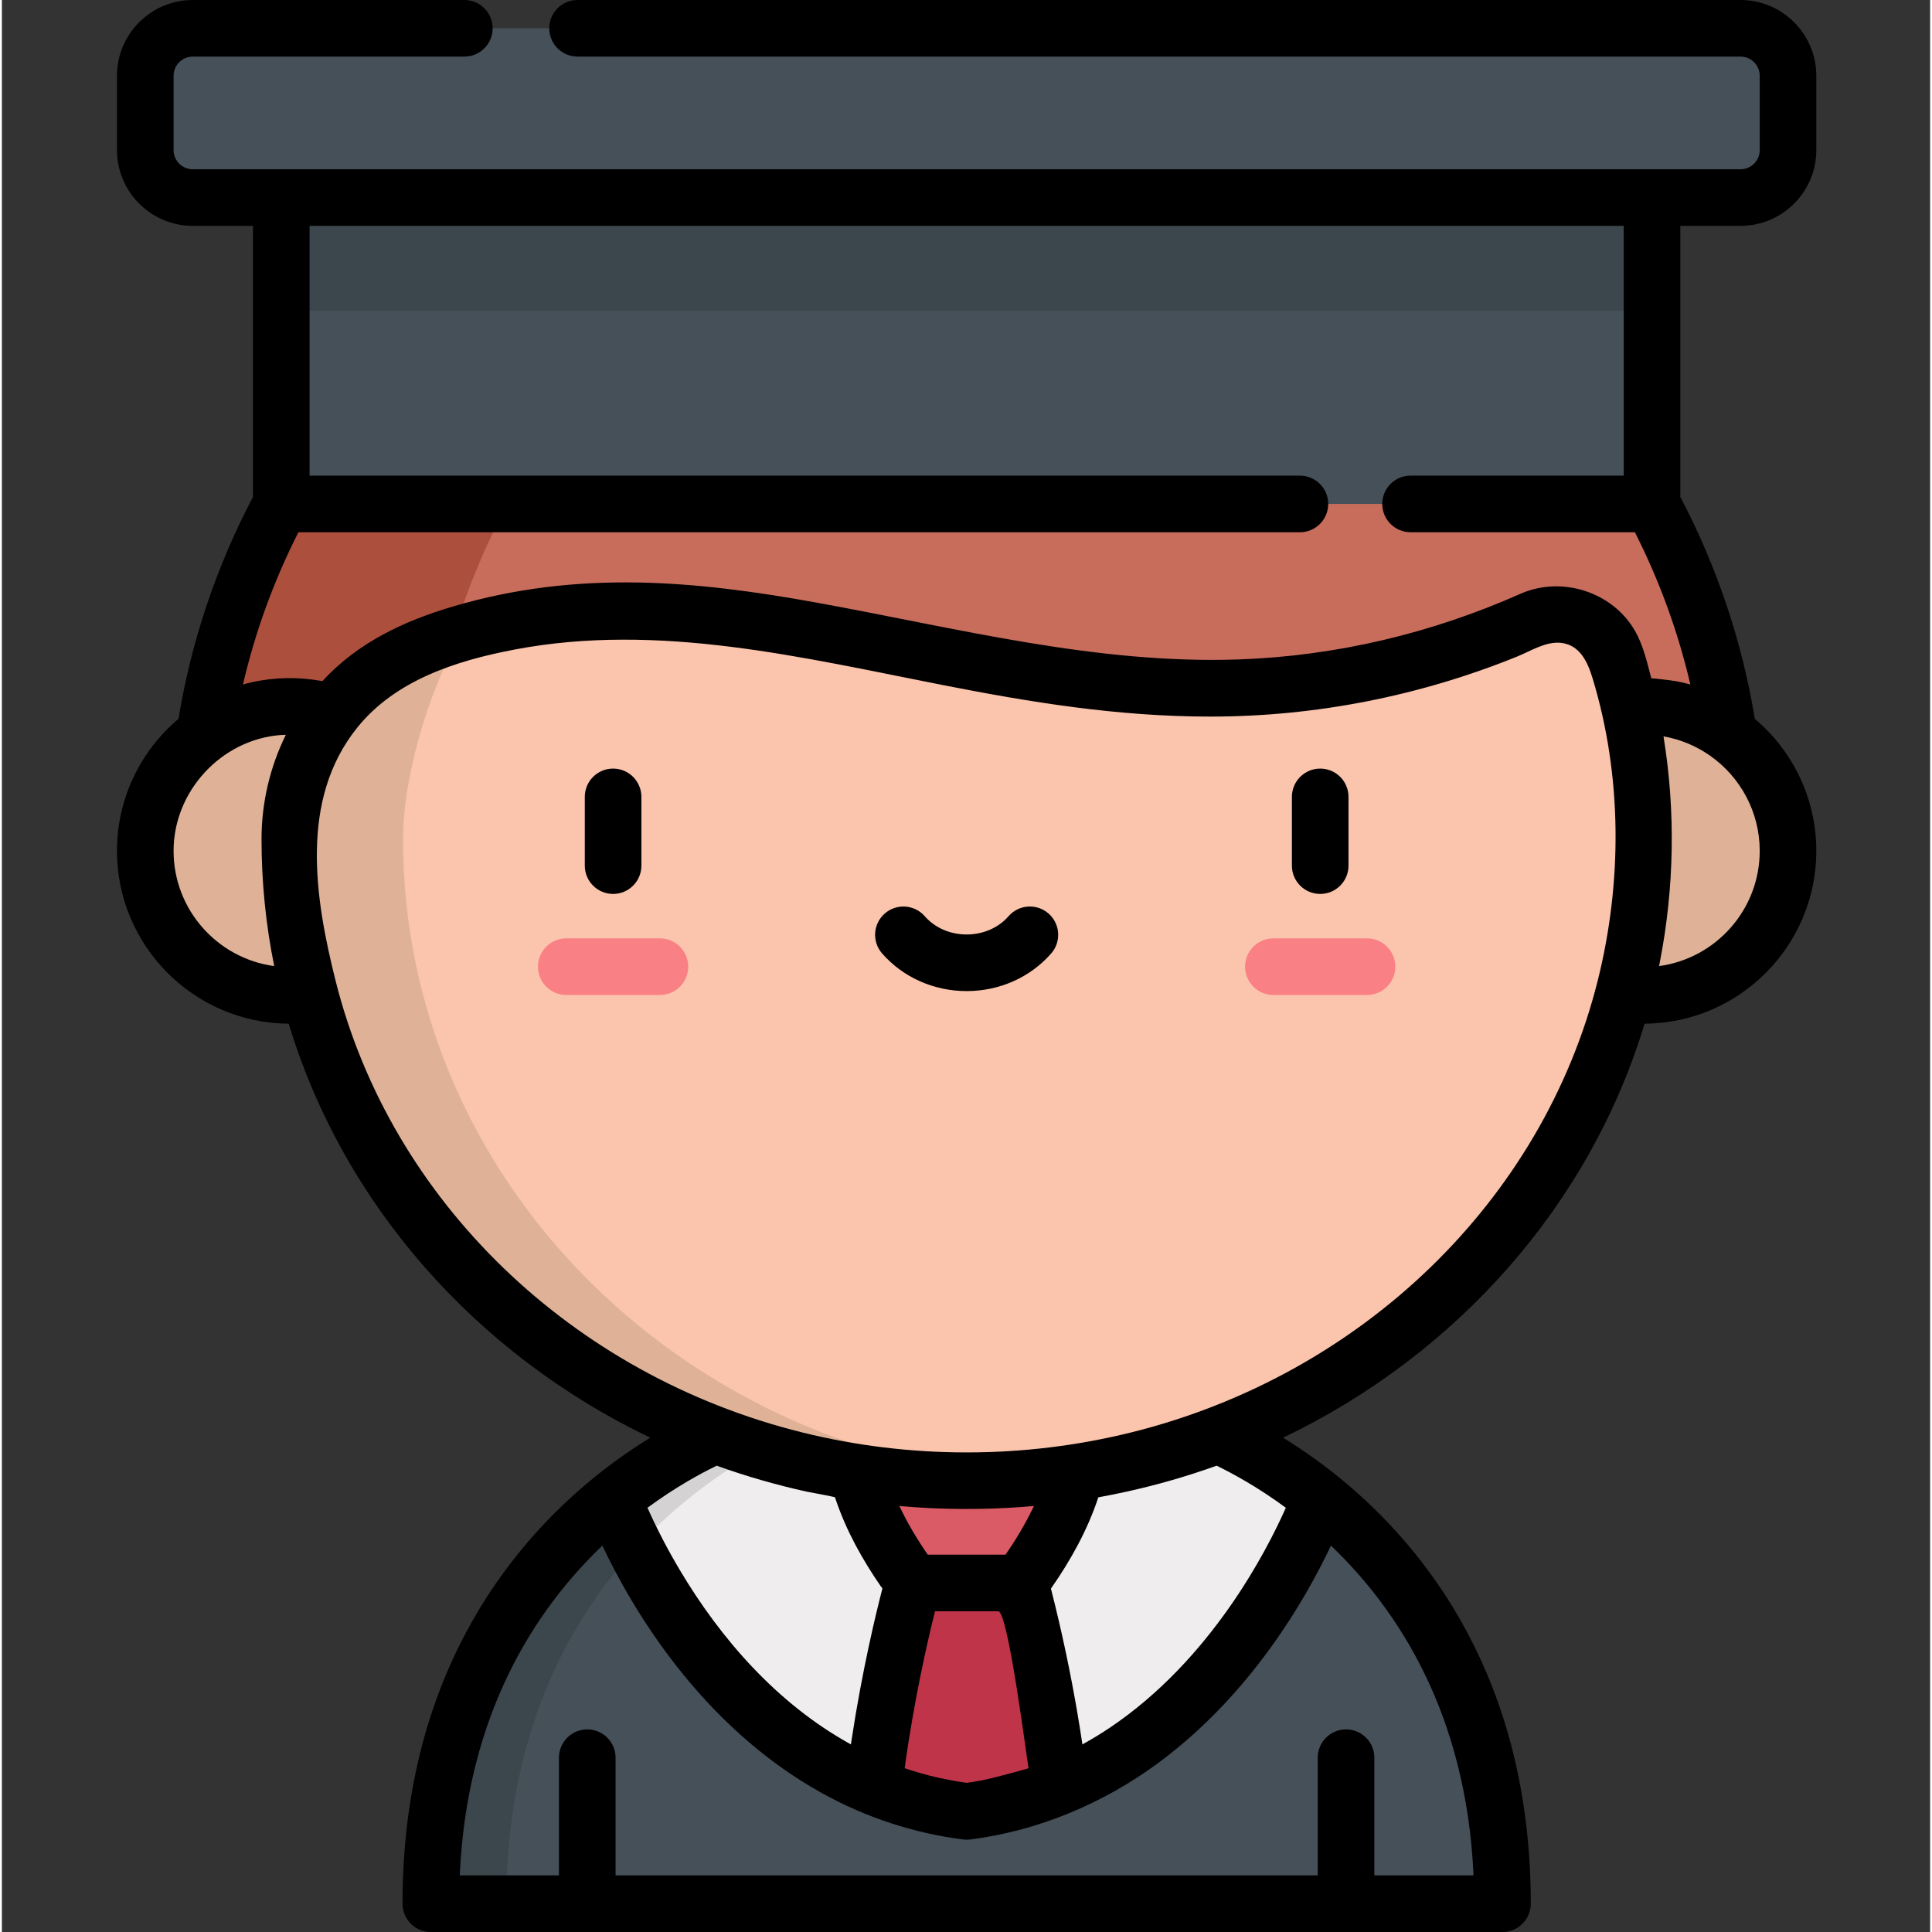<svg height="512pt" viewBox="-30 0 511 512" width="512pt" xmlns="http://www.w3.org/2000/svg"><rect x="-30" y="0" width="511" height="512" fill="#333333" stroke="none"/><path d="m319.367 397.129c22.285 18.008 48.301 51.082 48.301 107.371h-283.992c0-56.289 26.016-89.363 48.301-107.371zm0 0" fill="#465059"/><path d="m92.566 451.93c-6.199 16.785-8.891 34.715-8.891 52.57h20c0-56.289 26.016-89.363 48.301-107.371h-20c-11.84 9.566-24.73 23.387-34.215 42.68-1.941 3.945-3.672 7.996-5.195 12.121zm0 0" fill="#3c474d"/><path d="m201.055 473.52c-49.219-20.414-69.078-76.387-69.078-76.387 16.699-13.496 31.309-18.531 31.309-18.531h124.777s14.609 5.035 31.305 18.531c0 0-19.859 55.973-69.078 76.387zm0 0" fill="#efedee"/><path d="m137.895 410.363c4.68-5.102 9.461-9.496 14.082-13.23 16.699-13.496 31.305-18.531 31.305-18.531h-20s-1.426.492-3.895 1.578c-9.855 4.34-19.047 10.191-27.41 16.953 0-.004 1.883 5.301 5.918 13.23zm0 0" fill="#d4d2d3"/><path d="m250.289 473.52c-7.516 3.102-15.699 5.387-24.617 6.52-8.914-1.133-17.102-3.418-24.617-6.52 3.516-29.527 10.453-54.016 10.453-54.016l14.164-16.758 14.168 16.758s6.934 24.488 10.449 54.016zm0 0" fill="#c0344a"/><path d="m255.383 385.977s-.688 13.492-15.543 33.531h-28.332c-14.859-20.039-15.547-33.531-15.547-33.531zm0 0" fill="#da5b65"/><path d="m21.676 222.383c0-52.242 21.387-101.289 60.219-138.102 38.473-36.469 89.535-56.555 143.777-56.555s105.305 20.086 143.777 56.555c38.832 36.812 60.223 85.859 60.223 138.102zm0 0" fill="#c86d5c"/><path d="m141.895 84.281c31.289-29.656 70.902-48.477 113.777-54.473-9.848-1.379-19.867-2.082-30-2.082-54.242 0-105.305 20.086-143.777 56.555-38.832 36.812-60.219 85.855-60.219 138.102h60c0-52.242 21.387-101.289 60.219-138.102zm0 0" fill="#ad4f3d"/><path d="m44.039 27.727h363.266v105.82h-363.266zm0 0" fill="#465059"/><path d="m443.344 225.496c0 21.156-17.148 38.305-38.305 38.305-21.152 0-38.301-17.148-38.301-38.305 0-21.152 17.148-38.301 38.301-38.301 21.156 0 38.305 17.148 38.305 38.301zm0 0" fill="#dfb297"/><path d="m81.285 171.398c-20.988 7.945-34.934 28.18-34.98 50.625v.359c0 93.902 80.305 170.027 179.367 170.027s179.367-76.125 179.367-170.027c0-16.734-2.551-32.902-7.305-48.176-2.906-9.34-13.344-13.945-22.285-9.977-117.922 52.355-199.305-28.754-294.164 7.168zm0 0" fill="#fbc4ac"/><path d="m76.305 222.383c0-.121 0-.238 0-.359.031-14.457 5.832-37.473 15.562-54.156-3.512 1.027-7.035 2.188-10.582 3.531-9.824 3.719-18.105 10.133-24.141 18.203-2.625-1.555-6.137-2.406-10.844-2.406-21.152 0-38.301 17.148-38.301 38.301 0 21.156 17.148 38.305 38.305 38.305 1.949 0 3.695-.148 5.258-.43 19.352 74.102 89.957 129.039 174.109 129.039 5.055 0 10.055-.207 15-.598-92.043-7.223-164.367-80.316-164.367-169.43zm0 0" fill="#dfb297"/><path d="m331.773 263.68h-24.812c-4.145 0-7.5-3.359-7.5-7.5 0-4.145 3.355-7.5 7.5-7.5h24.812c4.141 0 7.5 3.355 7.5 7.5 0 4.141-3.359 7.5-7.5 7.5zm0 0" fill="#f98084"/><path d="m144.383 263.68h-24.812c-4.141 0-7.5-3.359-7.5-7.5 0-4.145 3.359-7.5 7.5-7.5h24.812c4.145 0 7.5 3.355 7.5 7.5 0 4.141-3.355 7.5-7.5 7.5zm0 0" fill="#f98084"/><path d="m44.039 27.727h363.266v54.629h-363.266zm0 0" fill="#3c474d"/><path d="m430.758 7.5h-410.168c-6.953 0-12.59 5.637-12.59 12.59v19.68c0 6.953 5.637 12.586 12.59 12.586h410.168c6.949 0 12.586-5.633 12.586-12.586v-19.68c0-6.953-5.637-12.59-12.586-12.59zm0 0" fill="#465059"/><path d="m319.367 236.902c4.141 0 7.5-3.359 7.5-7.5v-18.219c0-4.141-3.359-7.5-7.5-7.5-4.141 0-7.5 3.359-7.5 7.5v18.219c0 4.141 3.355 7.5 7.5 7.5zm0 0"/><path d="m131.977 236.902c4.145 0 7.5-3.359 7.5-7.5v-18.219c0-4.141-3.355-7.5-7.5-7.5-4.141 0-7.5 3.359-7.5 7.5v18.219c0 4.141 3.359 7.5 7.5 7.5zm0 0"/><path d="m247.367 242.09c-3.121-2.727-7.859-2.41-10.586.711-2.691 3.082-6.742 4.848-11.109 4.848s-8.418-1.766-11.113-4.848c-2.723-3.117-7.461-3.438-10.582-.711-3.117 2.727-3.438 7.465-.711 10.582 5.543 6.34 13.711 9.977 22.406 9.977s16.863-3.637 22.406-9.977c2.727-3.117 2.406-7.855-.711-10.582zm0 0"/><path d="m.5 20.086v19.684c0 11.074 9.012 20.086 20.09 20.086h15.949v71.852c-9.719 18.48-16.352 38.234-19.738 58.793-9.961 8.406-16.301 20.973-16.301 34.996 0 25.16 20.395 45.641 45.52 45.793 14.484 47.945 49.707 87.633 95.812 109.719-4.449 2.727-9.422 6.125-14.566 10.285 0 0 0 .004-.004.004-23.305 18.832-51.086 53.762-51.086 113.203 0 4.141 3.355 7.5 7.5 7.5h283.996c4.141 0 7.5-3.359 7.5-7.5 0-59.441-27.781-94.367-51.09-113.203 0 0-.004-.004-.004-.004-5.145-4.156-10.117-7.559-14.562-10.285 46.102-22.082 81.328-61.773 95.812-109.719 25.121-.152 45.516-20.633 45.516-45.793 0-14.023-6.34-26.586-16.297-34.996-3.387-20.559-10.02-40.312-19.742-58.797v-71.848h15.953c11.078 0 20.086-9.012 20.086-20.086v-19.684c0-11.074-9.012-20.086-20.086-20.086h-308.199c-4.145 0-7.5 3.359-7.5 7.5s3.355 7.5 7.5 7.5h308.199c2.805 0 5.086 2.281 5.086 5.086v19.684c0 2.805-2.281 5.086-5.086 5.086h-410.168c-2.809 0-5.09-2.281-5.09-5.086v-19.684c0-2.805 2.281-5.086 5.09-5.086h71.969c4.141 0 7.5-3.359 7.5-7.5s-3.359-7.5-7.5-7.5h-71.969c-11.078 0-20.09 9.012-20.09 20.086zm41.668 235.938c-15.035-2.027-26.668-14.945-26.668-30.527 0-15.762 12.559-29.434 28.289-30.699.09-.008 1.062-.047 1.457-.059-4.227 8.559-6.441 18.105-6.441 27.645 0 11.277 1.121 22.59 3.363 33.641zm148.609 140.781c.098.297.203.605.309.914 2.781 8.105 7.016 15.699 11.875 22.734.055.078.402.465.379.547-1.707 6.574-5.355 21.637-8.145 39.98-.066.434-.137.867-.199 1.301-.121-.062-.238-.129-.355-.195-19.09-10.613-34.09-27.617-45.121-46.242-3.086-5.215-5.898-10.59-8.363-16.125-.023-.051-.047-.098-.066-.148 7.301-5.379 13.875-8.98 18.344-11.148 7.781 2.801 15.781 5.105 23.922 6.895.121.027 7.422 1.363 7.422 1.488zm21.305 2.633c5.656.391 11.32.527 16.988.43 4.812-.078 9.633-.332 14.426-.766-.043.094-.082.184-.125.277-2.105 4.41-4.617 8.609-7.395 12.629h-20.609c-2.781-4.023-5.312-8.246-7.414-12.668-.035-.082-.07-.156-.105-.234 1.41.125 2.82.234 4.234.332zm17.301 72.434c-1.23.223-2.469.43-3.711.602-1.242-.168-2.477-.379-3.707-.602-4.293-.777-8.543-1.844-12.668-3.27-.016-.004-.031-.008-.051-.012.008-.051.016-.102.023-.148 2.477-18.031 6.059-33.59 8.023-41.434h16.758c2.707 0 7.859 41.645 8.047 41.582-.031.008-.059.016-.09.027-1.148.391-9.547 2.695-12.625 3.254zm130.621 25.129h-26.289v-31.195c0-4.145-3.359-7.5-7.5-7.5-4.145 0-7.5 3.355-7.5 7.5v31.195h-186.082v-31.195c0-4.145-3.359-7.5-7.5-7.5-4.145 0-7.5 3.355-7.5 7.5v31.195h-26.293c1.91-42.824 20.047-70.453 37.793-87.398 7.598 16.109 25.832 47.723 58.312 65.66 11.535 6.371 24.203 10.551 37.281 12.219.629.078 1.262.078 1.891 0 18.012-2.277 35.262-9.527 49.84-20.285 24.719-18.246 39.199-43.691 45.754-57.59 17.746 16.941 35.883 44.57 37.793 87.395zm-68.09-108.578c4.469 2.168 11.043 5.773 18.344 11.148-5.082 11.477-19.84 40.273-46.609 58.266-2.367 1.59-4.801 3.074-7.297 4.449-.016-.105-.035-.207-.047-.312-1.613-10.746-3.656-21.426-6.113-32.012-.684-2.945-1.395-5.883-2.148-8.812-.012-.047-.027-.102-.039-.148 5.219-7.465 9.703-15.527 12.566-24.195 2.488-.449 4.969-.949 7.438-1.492 8.133-1.789 16.129-4.09 23.906-6.891zm-22.641-8.816c-28.48 7.066-58.699 7.07-87.18.004-61.074-15.148-108.984-61.355-123.637-119.617-5.531-21.996-9.656-48.09 5.734-67.188 10.168-12.621 26.32-17.738 41.664-20.664 38.281-7.297 76.531 2.176 114.012 9.508 22.438 4.387 45.648 8.254 70.387 8.254 27.863 0 55.461-5.438 81.273-15.898 3.566-1.445 7.617-4.066 11.605-3.645 5.086.543 7.109 5.094 8.43 9.43 7.852 25.824 7.891 54.074 1.328 80.184-14.645 58.262-62.543 104.473-123.617 119.633zm139.902-123.582c.082-.406.152-.812.23-1.215 3.773-19.375 4.168-39.645 1.012-59.207-.004-.027-.051-.445-.07-.449 4.496.781 8.656 2.543 12.262 5.059.035.023.074.051.109.074 7.93 5.582 13.125 14.801 13.125 25.211 0 15.582-11.629 28.5-26.668 30.527zm-9.371-196.168v66.191h-56.492c-4.141 0-7.5 3.359-7.5 7.5s3.359 7.5 7.5 7.5h59.449c6.523 12.863 11.445 26.375 14.703 40.348-1.246-.348-2.527-.641-3.801-.871-1.445-.266-5.82-.75-6.559-.781-.023-.094-.051-.188-.074-.281-1.082-4.141-2.09-8.531-4.238-12.273-5.961-10.379-19.48-14.652-30.387-9.812-23.523 10.445-48.824 16.477-74.562 17.379-37.938 1.332-74.801-8.328-111.824-15.035-31.965-5.793-63.246-8.816-96.426.988-13.086 3.867-25.312 9.602-34.664 19.801-.789-.148-1.582-.273-2.379-.379-6.203-.852-12.637-.43-18.668 1.27 3.258-13.977 8.18-27.488 14.703-40.352h265.406c4.141 0 7.5-3.355 7.5-7.5 0-4.141-3.359-7.5-7.5-7.5h-262.453v-66.191zm0 0"/></svg>